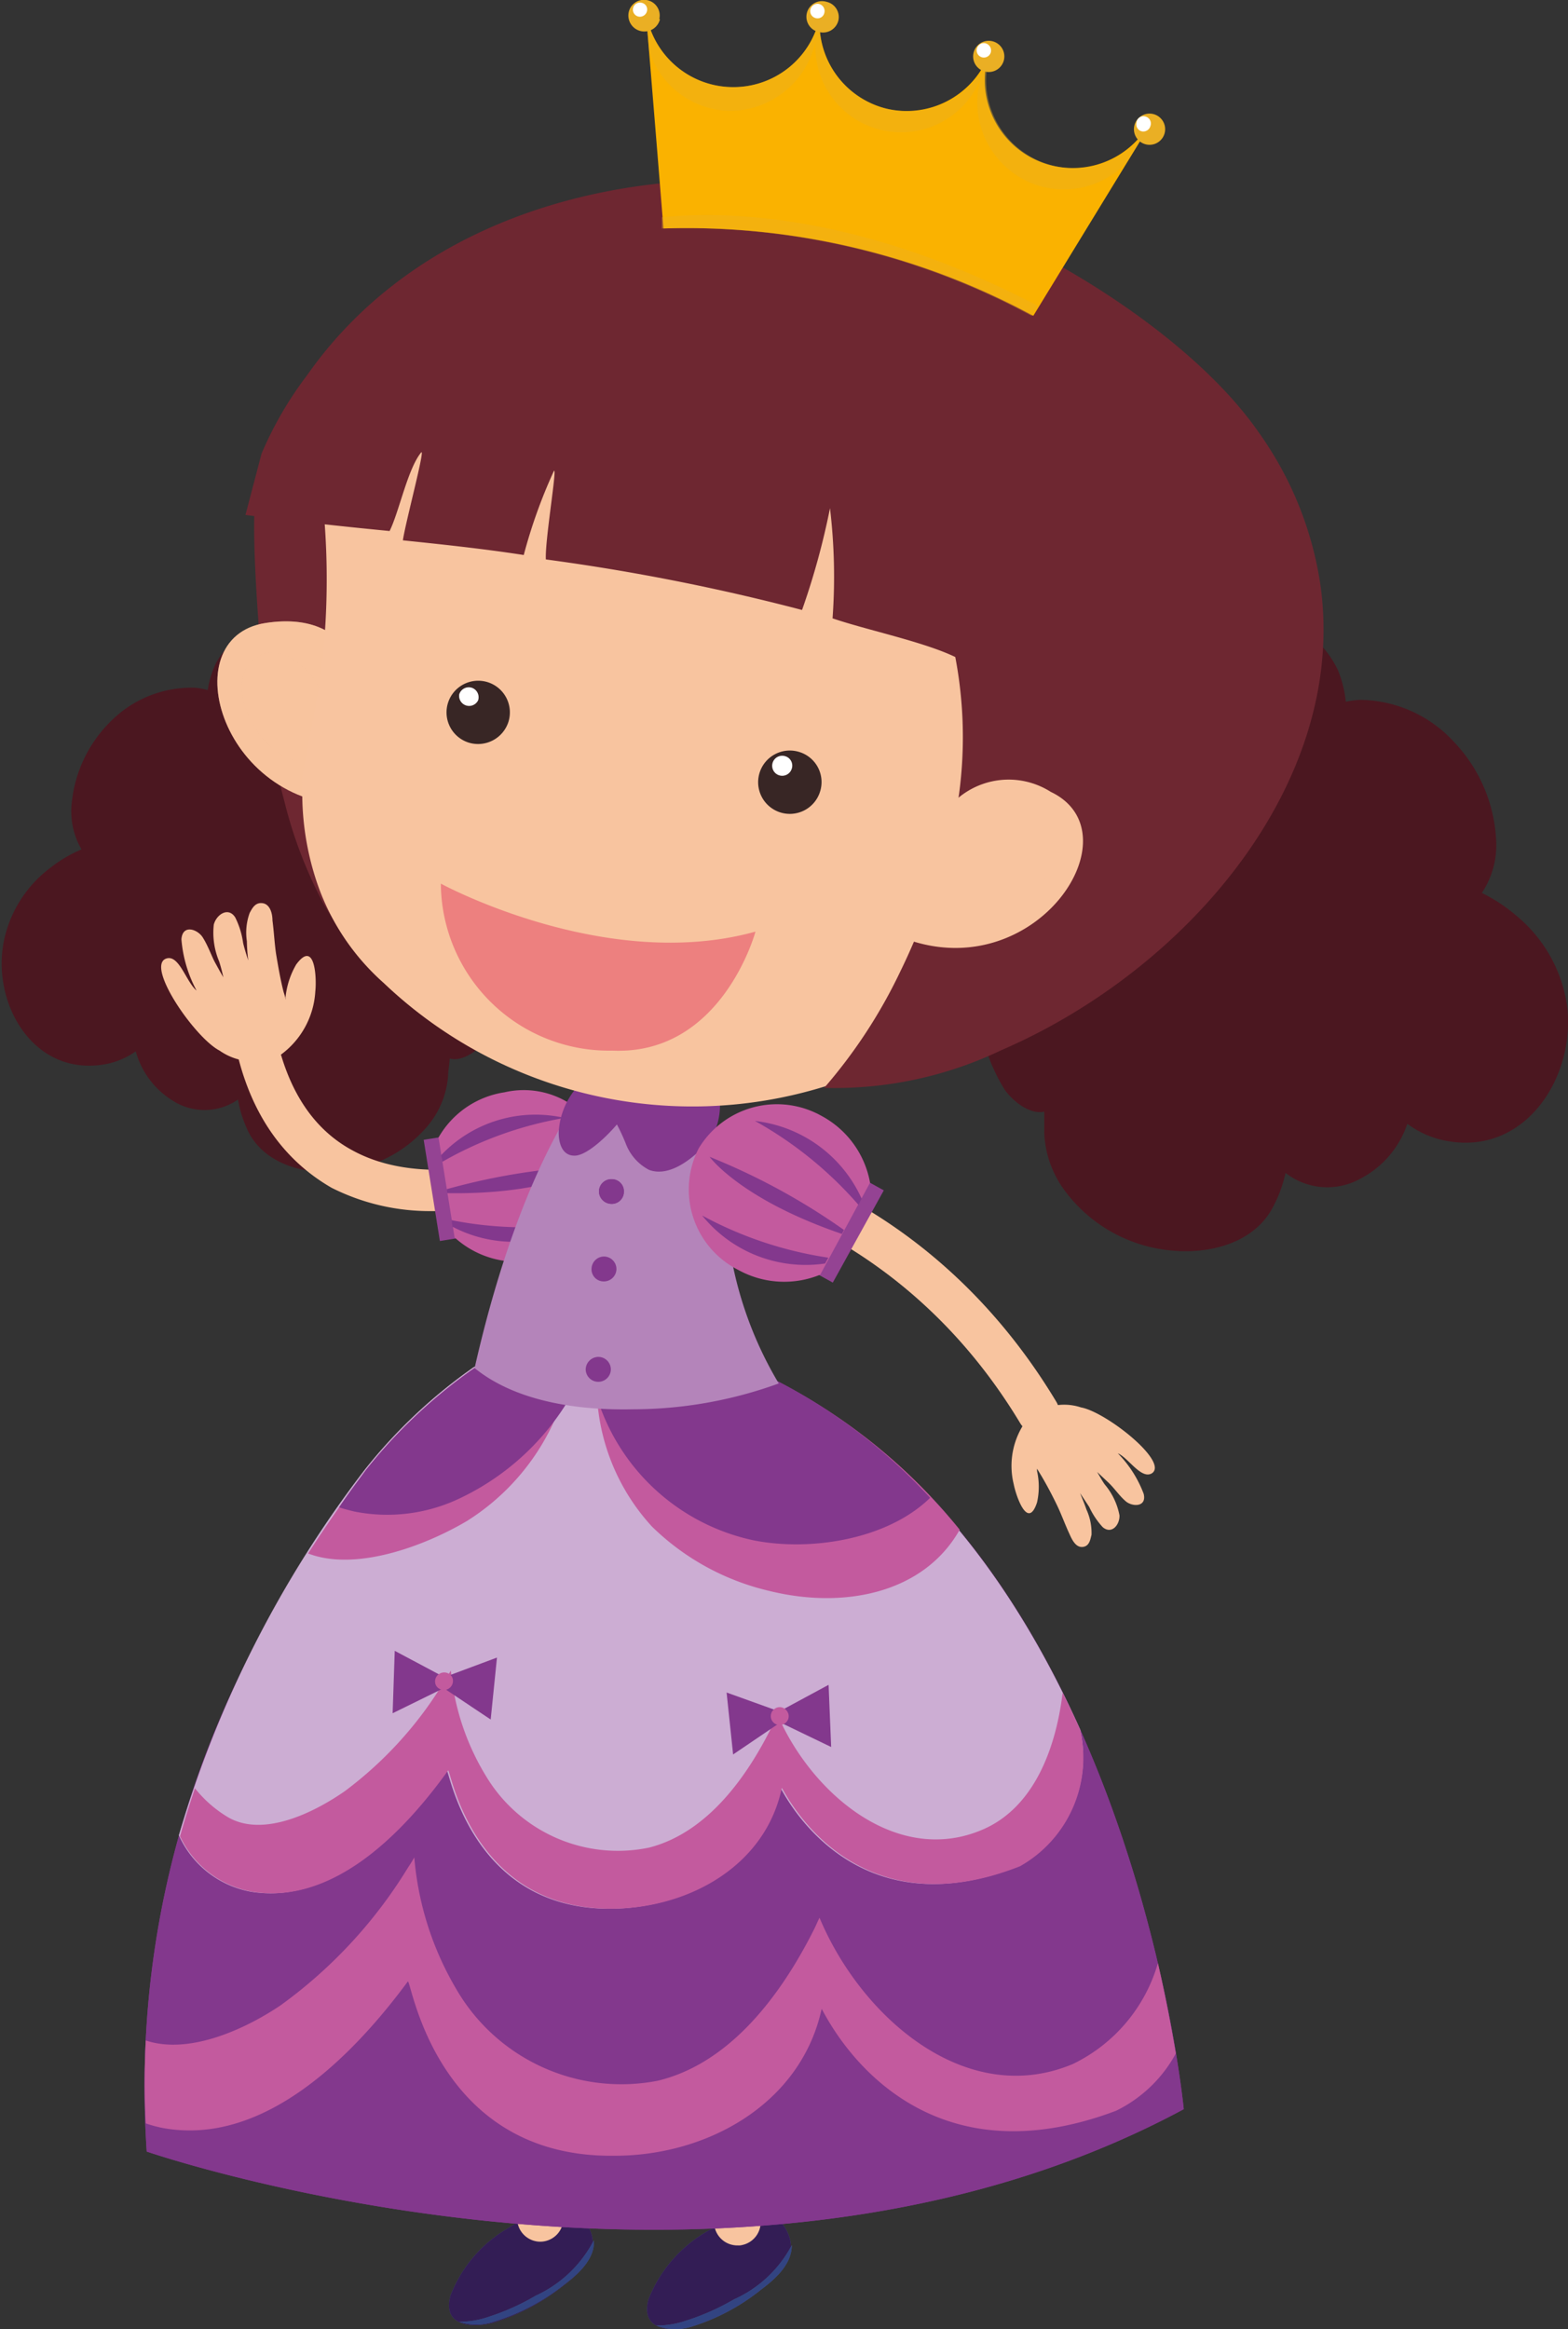 <svg xmlns="http://www.w3.org/2000/svg" viewBox="0 0 67.33 100"><rect x="0" y="0" width="67.33" height="100" fill="#333333" stroke="none"/><defs><style>.cls-1{isolation:isolate;}.cls-2{fill:#4b1720;}.cls-14,.cls-15,.cls-18,.cls-3{fill:#f8c49f;}.cls-4{fill:#944393;}.cls-5{fill:#c35a9e;}.cls-6{fill:#83388d;}.cls-7{fill:#48557c;}.cls-8{fill:#331d55;}.cls-9{mix-blend-mode:screen;}.cls-10{fill:#324482;}.cls-11{fill:#ccadd3;}.cls-12{fill:#b484ba;}.cls-13{fill:#6e2731;}.cls-14,.cls-21,.cls-23{opacity:0.4;}.cls-14,.cls-15,.cls-18,.cls-21,.cls-23{mix-blend-mode:multiply;}.cls-15{opacity:0.5;}.cls-16{fill:#382625;}.cls-17{fill:#fff;}.cls-19{fill:#ed807f;}.cls-20{fill:#fab200;}.cls-22,.cls-23{fill:#eaaf24;}</style></defs><g class="cls-1"><g id="Слой_2" data-name="Слой 2"><g id="Layer_1" data-name="Layer 1"><path class="cls-2" d="M22.16,35.75a5.34,5.34,0,0,0-2.4-2.23,2.8,2.8,0,0,0,.3-2.91A3.38,3.38,0,0,0,16.87,29a2.49,2.49,0,0,0-.47,0,4.36,4.36,0,0,0-1-1.73,3.69,3.69,0,0,0-3.53-.73,3.94,3.94,0,0,0-2.59,1.92,4.06,4.06,0,0,0-.36,1.17,3,3,0,0,0-.53-.1,4.88,4.88,0,0,0-3.53,1.34,5.71,5.71,0,0,0-1.77,3.52,3.25,3.25,0,0,0,.41,2.08,5.79,5.79,0,0,0-1.35.8,5.25,5.25,0,0,0-2,3.22c-.47,2.56,1.2,5.58,4.12,5.24a3.3,3.3,0,0,0,1.56-.59,3.61,3.61,0,0,0,1.59,2.12,2.52,2.52,0,0,0,2.8-.05,5.07,5.07,0,0,0,.37,1.22c.62,1.47,2.35,2,3.81,1.87a5.55,5.55,0,0,0,4-2,3.82,3.82,0,0,0,.84-2.09c0-.23.06-.49.07-.76.54.15,1.19-.34,1.5-.72a6.75,6.75,0,0,0,.9-1.8,20.48,20.48,0,0,0,.86-2.65A6.61,6.61,0,0,0,22.16,35.75Z"/><path class="cls-3" d="M18.52,52a9.37,9.37,0,0,1-4.28-1C12,49.71,10.53,47.49,10,44.31a.89.89,0,0,1,.72-1,.91.91,0,0,1,1.05.72c.47,2.61,1.6,4.41,3.36,5.36,3.64,2,8.9-.21,9-.23a.9.9,0,1,1,.7,1.65A16.91,16.91,0,0,1,18.52,52Z"/><path class="cls-3" d="M9.43,45.11a2.53,2.53,0,0,0,2.65.16,3.63,3.63,0,0,0,1.46-2.71c.06-.52,0-2.26-.82-1.15a3.5,3.5,0,0,0-.46,1.42.36.36,0,0,1,0,.1c0-.13-.07-.27-.1-.41-.12-.48-.21-1-.29-1.47s-.1-1-.17-1.53c0-.27-.09-.69-.42-.74s-.46.24-.56.42a2.48,2.48,0,0,0-.12,1.21,7.91,7.91,0,0,0,.06.83c-.08-.25-.16-.5-.22-.75a3.52,3.52,0,0,0-.34-1.1c-.3-.47-.81-.12-.92.31a3.18,3.18,0,0,0,.23,1.58c.07.22.13.45.18.68-.13-.22-.25-.44-.37-.66s-.3-.72-.52-1.06-.86-.57-.91.09a5.59,5.59,0,0,0,.65,2.2C8,42.17,7.7,41,7.16,41.15,6.2,41.42,8.36,44.56,9.43,45.11Z"/><rect class="cls-4" x="18.53" y="48.84" width="0.94" height="4.4" transform="translate(-7.82 3.64) rotate(-9.09)"/><path class="cls-5" d="M18.83,48.84a3.94,3.94,0,0,1,2.83-1.94,3.67,3.67,0,1,1,1.16,7.23,4,4,0,0,1-3.3-1Z"/><path class="cls-6" d="M19.39,52.39a16.13,16.13,0,0,0,5.57.12,5.63,5.63,0,0,1-5.53.16Z"/><path class="cls-6" d="M18.94,49.6A5.59,5.59,0,0,1,24.24,48,15.91,15.91,0,0,0,19,49.88Z"/><path class="cls-6" d="M19.18,51.06a27.73,27.73,0,0,1,6.31-1s-1.8,1.24-6.28,1.17Z"/><path class="cls-7" d="M22.31,95.39a5,5,0,0,0-.46.26,5.74,5.74,0,0,0-2.51,2.92c-.34,1.28.84,1.4,1.81,1.17a9.13,9.13,0,0,0,3.05-1.61c.78-.59,1.54-1.35,1.15-2.34C24.81,94.42,23.38,94.83,22.31,95.39Z"/><path class="cls-8" d="M22.31,95.39a5,5,0,0,0-.46.26,5.74,5.74,0,0,0-2.51,2.92c-.34,1.28.84,1.4,1.81,1.17a9.13,9.13,0,0,0,3.05-1.61c.78-.59,1.54-1.35,1.15-2.34C24.81,94.42,23.38,94.83,22.31,95.39Z"/><g class="cls-9"><path class="cls-7" d="M23,98.57a10,10,0,0,1-2,.9,3.91,3.91,0,0,1-1.28.22,2.35,2.35,0,0,0,1.47,0,9.13,9.13,0,0,0,3.05-1.61c.66-.5,1.31-1.12,1.26-1.89A5.29,5.29,0,0,1,23,98.57Z"/><path class="cls-10" d="M23,98.57a10,10,0,0,1-2,.9,3.91,3.91,0,0,1-1.28.22,2.35,2.35,0,0,0,1.47,0,9.13,9.13,0,0,0,3.05-1.61c.66-.5,1.31-1.12,1.26-1.89A5.29,5.29,0,0,1,23,98.57Z"/></g><path class="cls-3" d="M23.18,96.25a1,1,0,0,1-.95-.78C19.74,84.34,21,71.92,21,71.39a1,1,0,0,1,2,.2c0,.13-1.25,12.64,1.17,23.45a1,1,0,0,1-1,1.21Z"/><path class="cls-7" d="M30.82,95.55l-.46.26a5.82,5.82,0,0,0-2.52,2.93c-.33,1.28.85,1.4,1.81,1.17a9,9,0,0,0,3.05-1.62c.79-.59,1.55-1.35,1.16-2.34C33.32,94.58,31.89,95,30.82,95.55Z"/><path class="cls-8" d="M30.82,95.55l-.46.26a5.82,5.82,0,0,0-2.52,2.93c-.33,1.28.85,1.4,1.81,1.17a9,9,0,0,0,3.05-1.62c.79-.59,1.55-1.35,1.16-2.34C33.32,94.58,31.89,95,30.82,95.55Z"/><g class="cls-9"><path class="cls-7" d="M31.51,98.73a10.16,10.16,0,0,1-2.05.91,3.85,3.85,0,0,1-1.27.21,2.24,2.24,0,0,0,1.46.06,9,9,0,0,0,3.05-1.62C33.36,97.8,34,97.18,34,96.4A5.22,5.22,0,0,1,31.51,98.73Z"/><path class="cls-10" d="M31.51,98.73a10.16,10.16,0,0,1-2.05.91,3.85,3.85,0,0,1-1.27.21,2.24,2.24,0,0,0,1.46.06,9,9,0,0,0,3.05-1.62C33.36,97.8,34,97.18,34,96.4A5.22,5.22,0,0,1,31.51,98.73Z"/></g><path class="cls-3" d="M31.69,96.41a1,1,0,0,1-1-.77c-2.49-11.13-1.25-23.56-1.2-24.09a1,1,0,0,1,1.09-.88,1,1,0,0,1,.9,1.09c0,.13-1.26,12.64,1.16,23.44a1,1,0,0,1-.76,1.19A.58.58,0,0,1,31.69,96.41Z"/><path class="cls-6" d="M21.12,58.39l-.75.35a22.22,22.22,0,0,0-4.66,4.38C12.15,68,5.34,77.83,6.3,92.38c0,0,25.08,8.65,44.53-1.82,0,0-2.22-23.52-17.42-31.21Z"/><path class="cls-6" d="M21.12,58.39l-.75.35a22.22,22.22,0,0,0-4.66,4.38C12.15,68,5.34,77.83,6.3,92.38c0,0,25.08,8.65,44.53-1.82,0,0-2.22-23.52-17.42-31.21Z"/><path class="cls-11" d="M10.76,81.22c3.53.59,6.56-2.61,8.42-5.2.1-.15,1,6.1,7.23,5.93,3.24-.09,6.41-1.9,7.1-5.18,0-.13,2.83,6.28,10.23,3.36a5.35,5.35,0,0,0,2.64-5.87c-2.61-5.82-6.67-11.72-13-14.91l-12.29-1-.75.35a22.22,22.22,0,0,0-4.66,4.38,48.08,48.08,0,0,0-8,15.72A4.21,4.21,0,0,0,10.76,81.22Z"/><path class="cls-5" d="M28,65.55a10.66,10.66,0,0,0,5,2.75c3.24.81,6.67.11,8.21-2.62a24.35,24.35,0,0,0-7.75-6.33l-7.81-.61A9,9,0,0,0,28,65.55Z"/><path class="cls-5" d="M20.06,65.3a9.9,9.9,0,0,0,4.47-6.65l-3.41-.26-.75.35a22.22,22.22,0,0,0-4.66,4.38c-.73,1-1.58,2.18-2.48,3.58C15.31,67.5,18.31,66.34,20.06,65.3Z"/><path class="cls-6" d="M24.91,58.68l-3.79-.29-.75.35a22.22,22.22,0,0,0-4.66,4.38c-.36.49-.75,1-1.15,1.6.22.07.45.13.66.18a7.22,7.22,0,0,0,4.57-.59A10.91,10.91,0,0,0,25,59,2.87,2.87,0,0,1,24.91,58.68Z"/><path class="cls-6" d="M32.33,66.13c2.4.49,5.75,0,7.61-1.82a23.65,23.65,0,0,0-6.53-5l-7.87-.62-.15.33A9,9,0,0,0,32.33,66.13Z"/><path class="cls-5" d="M46.38,74.26c-.24-.53-.49-1.06-.75-1.58-.3,2.46-1.26,4.92-3.4,5.86-3.67,1.61-7.36-1.49-8.85-4.93-.06.12-.11.26-.17.39-1.08,2.22-2.8,4.68-5.34,5.33a6.6,6.6,0,0,1-7-3.07,10.59,10.59,0,0,1-1.51-4.53l-.21.34a16.51,16.51,0,0,1-4.35,4.84c-1.28.89-3.47,2-5,1.12a5.23,5.23,0,0,1-1.43-1.25c-.22.67-.44,1.35-.64,2.06a4.21,4.21,0,0,0,3.09,2.38c3.53.59,6.56-2.61,8.42-5.2.1-.15,1,6.1,7.23,5.93,3.24-.09,6.41-1.9,7.1-5.18,0-.13,2.83,6.28,10.23,3.36A5.35,5.35,0,0,0,46.38,74.26Z"/><path class="cls-12" d="M31.35,53.69c-.34-2.06-1-5-.3-7.13a.2.2,0,0,0,0-.07l-5.28-.59s-3.21,3.2-5.39,12.84c1.81,1.47,4.53,1.82,6.79,1.77a18.38,18.38,0,0,0,6.27-1.11A16.26,16.26,0,0,1,31.35,53.69Z"/><path class="cls-6" d="M30.71,48.53a2.92,2.92,0,0,0,.16-1.6c-.18-.65-.83-.54-1.37-.59s-1-.14-1.44-.18L26.59,46c-.34,0-.79-.24-1.12-.12s-.46.49-.64.74a3.21,3.21,0,0,0-.84,2c0,.43.13,1,.68,1s1.44-.89,1.82-1.34a8.21,8.21,0,0,1,.38.82,2.11,2.11,0,0,0,1,1.13c.86.32,1.81-.45,2.35-1A2.19,2.19,0,0,0,30.71,48.53Z"/><path class="cls-2" d="M41.4,41.56a23.34,23.34,0,0,0,.83,3.11,7.76,7.76,0,0,0,.92,2.13c.34.47,1.06,1.07,1.69.93,0,.31,0,.62,0,.89a4.45,4.45,0,0,0,.85,2.46,6.42,6.42,0,0,0,4.49,2.6c1.68.2,3.71-.27,4.52-1.93a5.48,5.48,0,0,0,.5-1.39,2.92,2.92,0,0,0,3.23.24,4.13,4.13,0,0,0,2-2.35A4,4,0,0,0,62.2,49c3.35.57,5.47-2.82,5.09-5.81a6.14,6.14,0,0,0-2.15-3.85,7,7,0,0,0-1.51-1A3.7,3.7,0,0,0,64.24,36a6.58,6.58,0,0,0-1.83-4.17,5.54,5.54,0,0,0-4-1.78,3.77,3.77,0,0,0-.62.08,5,5,0,0,0-.34-1.36,4.53,4.53,0,0,0-2.88-2.39,4.26,4.26,0,0,0-4.12.63,5,5,0,0,0-1.31,1.93,3.23,3.23,0,0,0-.53-.08c-1.37-.08-3.12.32-3.8,1.65A3.25,3.25,0,0,0,45,33.89a6.18,6.18,0,0,0-2.91,2.43A7.66,7.66,0,0,0,41.4,41.56Z"/><path class="cls-13" d="M11.33,29.5a29.1,29.1,0,0,0,.88,4.9,19,19,0,0,0,1.66,4.36,8.5,8.5,0,0,0,2.27,2.63,30.33,30.33,0,0,0,4.8,1.42l1.54-21.64-8.13-1a2.19,2.19,0,0,0-3.34.67C10.72,22.74,11.16,27.58,11.33,29.5Z"/><path class="cls-3" d="M15.65,29.85s-.18-3.73-4.25-3.1-1.83,8.15,4.11,7.82Z"/><path class="cls-14" d="M15.65,29.85s-.18-3.73-4.25-3.1-1.83,8.15,4.11,7.82Z"/><path class="cls-15" d="M13.93,29.93c-.52-1.25-2-2.49-3-1.64-1.21,1-.18,3,.74,3.81C13.16,33.45,14.92,32.35,13.93,29.93Z"/><path class="cls-3" d="M35.58,10.57a19,19,0,0,0-22.27,8.56A9.3,9.3,0,0,1,13.8,21a32.85,32.85,0,0,1,.08,7c-.15,1.71-.56,3.38-.86,5.06a12,12,0,0,0,.68,5.09,10.09,10.09,0,0,0,2.77,4.05A19.23,19.23,0,0,0,45.3,39.57a20,20,0,0,0,2.57-5.19A18.93,18.93,0,0,0,35.58,10.57Z"/><path class="cls-16" d="M21.83,31a1.37,1.37,0,0,1-1.72.88A1.36,1.36,0,1,1,21.83,31Z"/><path class="cls-16" d="M35.21,34a1.36,1.36,0,1,1-.88-1.71A1.35,1.35,0,0,1,35.21,34Z"/><path class="cls-17" d="M34,33a.43.43,0,1,1-.28-.53A.42.42,0,0,1,34,33Z"/><path class="cls-17" d="M20.53,30.07a.43.43,0,0,1-.81-.26.43.43,0,0,1,.54-.28A.43.43,0,0,1,20.53,30.07Z"/><path class="cls-13" d="M56.7,25.12a15.05,15.05,0,0,0-2.64-6.54c-2.31-3.34-6.8-6.4-10.4-8.14a28.6,28.6,0,0,0-13.48-2.7c-6.63.27-13.12,2.84-17,8.38a15.66,15.66,0,0,0-1.95,3.36l-.69,2.63s2.75.36,6.19.69c.41-.83.77-2.65,1.35-3.37.21-.26-.67,3-.78,3.77,1.53.16,3.38.35,5.19.63a22.34,22.34,0,0,1,1.29-3.6c.17-.28-.39,3-.34,3.79a91.12,91.12,0,0,1,11,2.17,31.77,31.77,0,0,0,1.2-4.37,24.78,24.78,0,0,1,.11,4.73c1.5.51,3.9,1,5.27,1.66A18.36,18.36,0,0,1,39.81,39a27.86,27.86,0,0,1-1.15,2.71,22.11,22.11,0,0,1-3.27,5A16.6,16.6,0,0,0,43,45.09C51.05,41.61,57.88,33.54,56.7,25.12Z"/><path class="cls-3" d="M40.12,35.76a3.37,3.37,0,0,1,5-1.76c3.71,1.77-.61,8.34-6.21,6.32Z"/><path class="cls-18" d="M41.74,36.33c.86-1.06,2.6-1.82,3.36-.71.87,1.28-.69,2.9-1.82,3.43C41.46,39.92,40.1,38.36,41.74,36.33Z"/><path class="cls-19" d="M18.93,37.94S26,41.79,32.44,40c0,0-1.43,5.32-6.15,5.11A7.22,7.22,0,0,1,18.93,37.94Z"/><path class="cls-3" d="M44.57,61.55a.92.92,0,0,1-.76-.44c-5.18-8.62-13.12-9.93-13.2-9.94a.9.9,0,1,1,.27-1.77c.36.05,8.87,1.45,14.48,10.79a.9.9,0,0,1-.31,1.23A.94.94,0,0,1,44.57,61.55Z"/><path class="cls-3" d="M46.42,60.43a2.29,2.29,0,0,0-2.35.56,3.3,3.3,0,0,0-.54,2.74c.09.47.6,2,1,.78a3.07,3.07,0,0,0,0-1.35v-.1l.2.33c.23.39.44.79.64,1.2s.36.86.56,1.29c.1.22.26.57.56.54s.33-.34.38-.52a2.42,2.42,0,0,0-.22-1.09c-.08-.24-.18-.47-.27-.7l.39.59a3.39,3.39,0,0,0,.58.87c.39.33.74-.11.72-.51a2.89,2.89,0,0,0-.63-1.32c-.12-.17-.22-.36-.33-.54l.5.47c.26.25.45.55.73.79s.91.26.77-.32A5,5,0,0,0,48,62.4c.45.19,1,1.13,1.46.86C50.21,62.77,47.49,60.62,46.42,60.43Z"/><polygon class="cls-4" points="37.95 51.11 35.76 55.07 34.91 54.6 37.1 50.64 37.95 51.11"/><path class="cls-5" d="M37.36,50.78a4.07,4.07,0,0,0-2.07-2.86A3.92,3.92,0,0,0,30,49.31a3.87,3.87,0,0,0,1.69,5.21,4.08,4.08,0,0,0,3.53.21Z"/><path class="cls-6" d="M35.57,54a16.44,16.44,0,0,1-5.42-1.81,5.72,5.72,0,0,0,5.28,2.06Z"/><path class="cls-6" d="M37,51.47a5.73,5.73,0,0,0-4.58-3.34,16.53,16.53,0,0,1,4.44,3.6Z"/><path class="cls-6" d="M36.24,52.81a28.17,28.17,0,0,0-5.77-3.14s1.32,1.82,5.68,3.31Z"/><path class="cls-6" d="M26.79,51.17a.52.52,0,0,1-.54.52.54.54,0,0,1-.53-.54.53.53,0,0,1,.55-.52A.52.52,0,0,1,26.79,51.17Z"/><path class="cls-6" d="M26.79,51.17a.52.52,0,0,1-.54.52.54.54,0,0,1-.53-.54.53.53,0,0,1,.55-.52A.52.52,0,0,1,26.79,51.17Z"/><path class="cls-6" d="M26.47,54.5a.54.54,0,0,1-.55.52.52.52,0,0,1-.52-.54.54.54,0,0,1,.54-.53A.54.54,0,0,1,26.47,54.5Z"/><path class="cls-6" d="M26.23,58.79a.54.54,0,0,1-1.08,0,.55.55,0,0,1,.55-.53A.54.54,0,0,1,26.23,58.79Z"/><polygon class="cls-6" points="33.53 73.94 31.48 75.33 31.2 72.67 33.48 73.49 33.53 73.94"/><polygon class="cls-6" points="33.47 73.94 35.69 75.01 35.58 72.34 33.45 73.49 33.47 73.94"/><path class="cls-5" d="M33.78,73.45a.37.37,0,0,1-.07.54.38.38,0,1,1-.46-.61A.37.37,0,0,1,33.78,73.45Z"/><polygon class="cls-6" points="19.08 72.47 16.86 73.56 16.95 70.88 19.09 72.02 19.08 72.47"/><polygon class="cls-6" points="19.02 72.46 21.07 73.83 21.34 71.17 19.06 72.02 19.02 72.46"/><path class="cls-5" d="M19.41,72a.39.39,0,0,1-.68.38.38.38,0,0,1,.15-.52A.39.39,0,0,1,19.41,72Z"/><path class="cls-20" d="M49.25,5.47a3.78,3.78,0,0,1-6.84-3,3.79,3.79,0,0,1-4.33,2.2A3.78,3.78,0,0,1,35.2.74a3.79,3.79,0,0,1-3.8,3A3.79,3.79,0,0,1,27.72.38h0q.39,4.71.77,9.43a31.26,31.26,0,0,1,15.88,3.75l4.94-8.08Z"/><g class="cls-21"><path class="cls-22" d="M28.42,9.33c0,.16,0,.32,0,.48a31.26,31.26,0,0,1,15.88,3.75l.26-.43C36.73,9.05,30.86,9.07,28.42,9.33Z"/></g><path class="cls-23" d="M31.28,4.76a3.77,3.77,0,0,0,3.74-3A3.68,3.68,0,0,0,42.1,3.39a3.76,3.76,0,0,0,2,4.39,3.72,3.72,0,0,0,4.32-.85l.89-1.45h0a3.78,3.78,0,0,1-6.84-3,3.79,3.79,0,0,1-4.33,2.2A3.78,3.78,0,0,1,35.2.74a3.79,3.79,0,0,1-3.8,3A3.79,3.79,0,0,1,27.72.38h0l.15,1.78A3.71,3.71,0,0,0,31.28,4.76Z"/><path class="cls-22" d="M28.34.82A.67.67,0,0,1,27,.51a.67.67,0,0,1,1.31.31Z"/><path class="cls-17" d="M27.78.48a.31.31,0,0,1-.37.23.3.3,0,1,1,.14-.59A.29.29,0,0,1,27.78.48Z"/><path class="cls-22" d="M36,.88a.68.68,0,0,1-.81.5.67.67,0,1,1,.31-1.3A.67.67,0,0,1,36,.88Z"/><path class="cls-17" d="M35.4.54A.3.3,0,0,1,35,.77.31.31,0,0,1,34.8.4a.32.32,0,0,1,.37-.23A.31.31,0,0,1,35.4.54Z"/><path class="cls-22" d="M43.11,2.57a.67.67,0,1,1-.5-.8A.67.67,0,0,1,43.11,2.57Z"/><path class="cls-17" d="M42.55,2.23a.31.31,0,1,1-.23-.37A.32.32,0,0,1,42.55,2.23Z"/><path class="cls-22" d="M50,5.75a.67.67,0,0,1-1.3-.31.67.67,0,1,1,1.3.31Z"/><path class="cls-17" d="M49.4,5.41a.32.32,0,0,1-.37.23.31.31,0,0,1-.23-.37A.3.3,0,0,1,49.17,5,.31.31,0,0,1,49.4,5.41Z"/><path class="cls-5" d="M17.51,85.08c.14-.18,1.14,7.58,8.88,7.48,4,0,8-2.24,8.89-6.3,0-.16,3.4,7.85,12.64,4.37a5.83,5.83,0,0,0,2.57-2.46c-.17-1-.42-2.36-.77-3.88a6.94,6.94,0,0,1-3.65,4.33c-4.58,1.93-9.09-2-10.88-6.28-.08.16-.15.33-.23.49-1.37,2.73-3.55,5.75-6.72,6.51a8.19,8.19,0,0,1-8.65-3.94,13.27,13.27,0,0,1-1.8-5.65c-.08.14-.17.29-.26.42a20.42,20.42,0,0,1-5.48,5.93c-1.48,1-3.91,2.14-5.79,1.51-.06,1.15-.07,2.34,0,3.56a5.33,5.33,0,0,0,.74.2C11.35,92.16,15.17,88.25,17.51,85.08Z"/></g></g></g></svg>